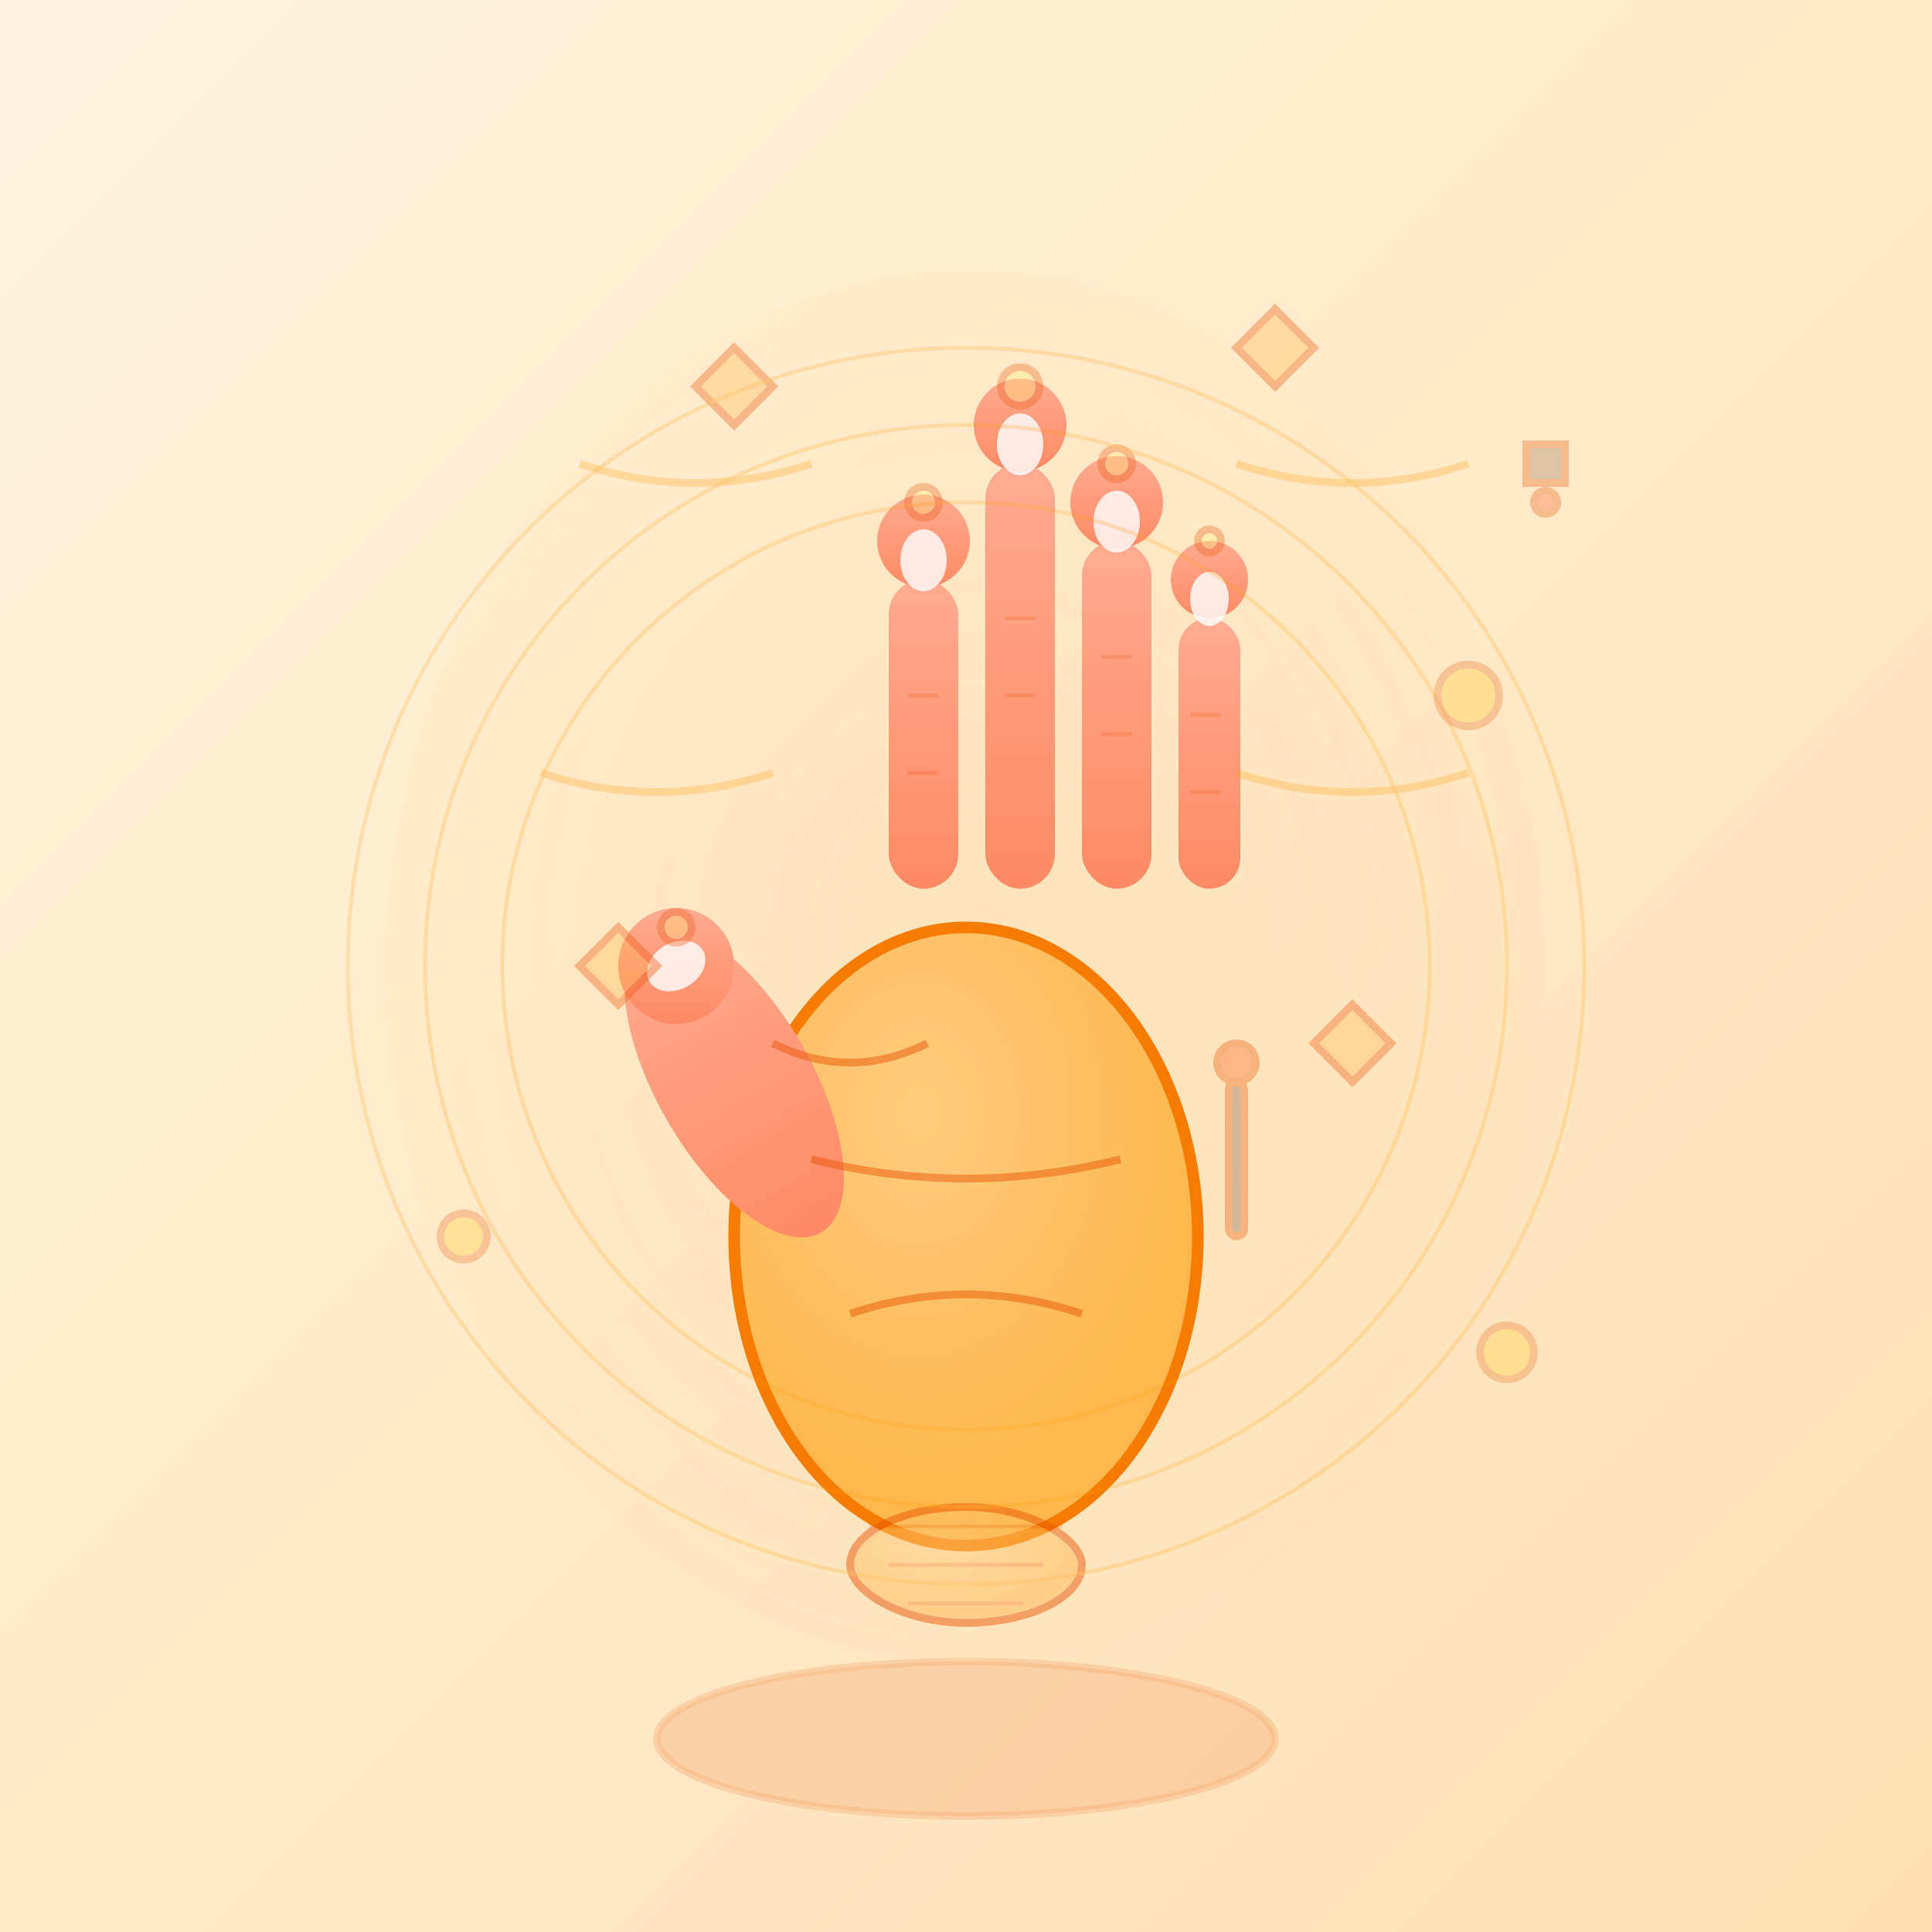 <svg xmlns="http://www.w3.org/2000/svg" width="500" height="500" viewBox="0 0 500 500">
  <rect x="0" y="0" width="500" height="500" fill="#333333" stroke="none"/>
  <defs>
    <linearGradient id="bgGrad64" x1="0%" y1="0%" x2="100%" y2="100%">
      <stop offset="0%" style="stop-color:#fff3e0;stop-opacity:1" />
      <stop offset="100%" style="stop-color:#ffe0b2;stop-opacity:1" />
    </linearGradient>
    <radialGradient id="handGrad64" cx="40%" cy="30%" r="60%">
      <stop offset="0%" style="stop-color:#ffcc80;stop-opacity:1" />
      <stop offset="100%" style="stop-color:#ffb74d;stop-opacity:1" />
    </radialGradient>
    <linearGradient id="fingerGrad64" x1="0%" y1="0%" x2="0%" y2="100%">
      <stop offset="0%" style="stop-color:#ffab91;stop-opacity:1" />
      <stop offset="100%" style="stop-color:#ff8a65;stop-opacity:1" />
    </linearGradient>
    <radialGradient id="gestureGlow64" cx="50%" cy="50%" r="70%">
      <stop offset="0%" style="stop-color:#ffe0b2;stop-opacity:0.6" />
      <stop offset="100%" style="stop-color:#ffe0b2;stop-opacity:0" />
    </radialGradient>
  </defs>
  
  <!-- Background -->
  <rect width="500" height="500" fill="url(#bgGrad64)"/>
  
  <!-- Gesture energy aura -->
  <ellipse cx="250" cy="250" rx="150" ry="180" fill="url(#gestureGlow64)"/>
  
  <!-- Main hand representing 手 -->
  <!-- Palm -->
  <ellipse cx="250" cy="320" rx="60" ry="80" fill="url(#handGrad64)" stroke="#f57c00" stroke-width="3"/>
  
  <!-- Thumb -->
  <ellipse cx="190" cy="280" rx="20" ry="45" fill="url(#fingerGrad64)" transform="rotate(-30 190 280)"/>
  <!-- Thumb tip -->
  <circle cx="175" cy="250" r="15" fill="url(#fingerGrad64)"/>
  
  <!-- Index finger -->
  <rect x="230" y="150" width="18" height="80" rx="9" fill="url(#fingerGrad64)"/>
  <circle cx="239" cy="140" r="12" fill="url(#fingerGrad64)"/>
  
  <!-- Middle finger -->
  <rect x="255" y="120" width="18" height="110" rx="9" fill="url(#fingerGrad64)"/>
  <circle cx="264" cy="110" r="12" fill="url(#fingerGrad64)"/>
  
  <!-- Ring finger -->
  <rect x="280" y="140" width="18" height="90" rx="9" fill="url(#fingerGrad64)"/>
  <circle cx="289" cy="130" r="12" fill="url(#fingerGrad64)"/>
  
  <!-- Pinky finger -->
  <rect x="305" y="160" width="16" height="70" rx="8" fill="url(#fingerGrad64)"/>
  <circle cx="313" cy="150" r="10" fill="url(#fingerGrad64)"/>
  
  <!-- Fingernails -->
  <g fill="#fff" opacity="0.8">
  <ellipse cx="239" cy="145" rx="6" ry="8"/>
  <ellipse cx="264" cy="115" rx="6" ry="8"/>
  <ellipse cx="289" cy="135" rx="6" ry="8"/>
  <ellipse cx="313" cy="155" rx="5" ry="7"/>
  <ellipse cx="175" cy="250" rx="8" ry="6" transform="rotate(-30 175 250)"/>
  
  <!-- Palm lines -->
  <g stroke="#e65100" stroke-width="2" fill="none" opacity="0.6">
  <path d="M210 300 Q250 310 290 300"/>
  <path d="M220 340 Q250 330 280 340"/>
  <path d="M200 270 Q220 280 240 270"/>
  
    <!-- Wrist -->
    <rect x="220" y="390" width="60" height="30" rx="30" fill="url(#handGrad64)"/>
  
    <!-- Wrist lines -->
    <g stroke="#e65100" stroke-width="1" opacity="0.4">
    <line x1="225" y1="395" x2="275" y2="395"/>
    <line x1="230" y1="405" x2="270" y2="405"/>
    <line x1="235" y1="415" x2="265" y2="415"/>
    </g>
  
    <!-- Finger joint lines -->
    <g stroke="#e65100" stroke-width="1" opacity="0.4">
    <line x1="235" y1="180" x2="243" y2="180"/>
    <line x1="260" y1="160" x2="268" y2="160"/>
    <line x1="285" y1="170" x2="293" y2="170"/>
    <line x1="308" y1="185" x2="316" y2="185"/>
    
    <line x1="235" y1="200" x2="243" y2="200"/>
    <line x1="260" y1="180" x2="268" y2="180"/>
    <line x1="285" y1="190" x2="293" y2="190"/>
    <line x1="308" y1="205" x2="316" y2="205"/>
    </g>
  
    <!-- Action lines showing movement -->
    <g stroke="#ff9800" stroke-width="2" opacity="0.5">
    <path d="M150 120 Q180 130 210 120"/>
    <path d="M320 120 Q350 130 380 120"/>
    <path d="M140 200 Q170 210 200 200"/>
    <path d="M320 200 Q350 210 380 200"/>
    </g>
  
    <!-- Gesture sparkles -->
    <g fill="#ffb74d" opacity="0.7">
    <path d="M180 100 L190 90 L200 100 L190 110 Z"/>
    <path d="M320 90 L330 80 L340 90 L330 100 Z"/>
    <path d="M150 250 L160 240 L170 250 L160 260 Z"/>
    <path d="M340 270 L350 260 L360 270 L350 280 Z"/>
    </g>
  
    <!-- Magic/energy emanating from fingertips -->
    <g fill="#fff176" opacity="0.6">
    <circle cx="239" cy="130" r="4"/>
    <circle cx="264" cy="100" r="5"/>
    <circle cx="289" cy="120" r="4"/>
    <circle cx="313" cy="140" r="3"/>
    <circle cx="175" cy="240" r="4"/>
    </g>
  
    <!-- Tools in grasp -->
    <g transform="translate(320,300)" opacity="0.7">
    <rect x="-2" y="-20" width="4" height="40" rx="2" fill="#795548"/>
    <circle cx="0" cy="-25" r="5" fill="#ff5722"/>
    </g>
  
    <!-- Shadow -->
    <ellipse cx="250" cy="450" rx="80" ry="20" fill="#e65100" opacity="0.3"/>
  
    <!-- Skill/dexterity indication -->
    <g stroke="#ff9800" stroke-width="1" fill="none" opacity="0.4">
    <circle cx="250" cy="250" r="120"/>
    <circle cx="250" cy="250" r="140"/>
    <circle cx="250" cy="250" r="160"/>
    </g>
  
    <!-- Connection to objects -->
    <g fill="#ffcc02" opacity="0.5">
    <circle cx="380" cy="180" r="8"/>
    <circle cx="120" cy="320" r="6"/>
    <circle cx="390" cy="350" r="7"/>
    </g>
  
    <!-- Craftsmanship symbols -->
    <g transform="translate(400,120)" opacity="0.6">
    <rect x="-5" y="-5" width="10" height="10" fill="#8d6e63"/>
    <circle cx="0" cy="10" r="3" fill="#ff5722"/>
    </g>
  
    <!-- Kanji character 手 -->
    
    </g>
  </g>
</svg> 